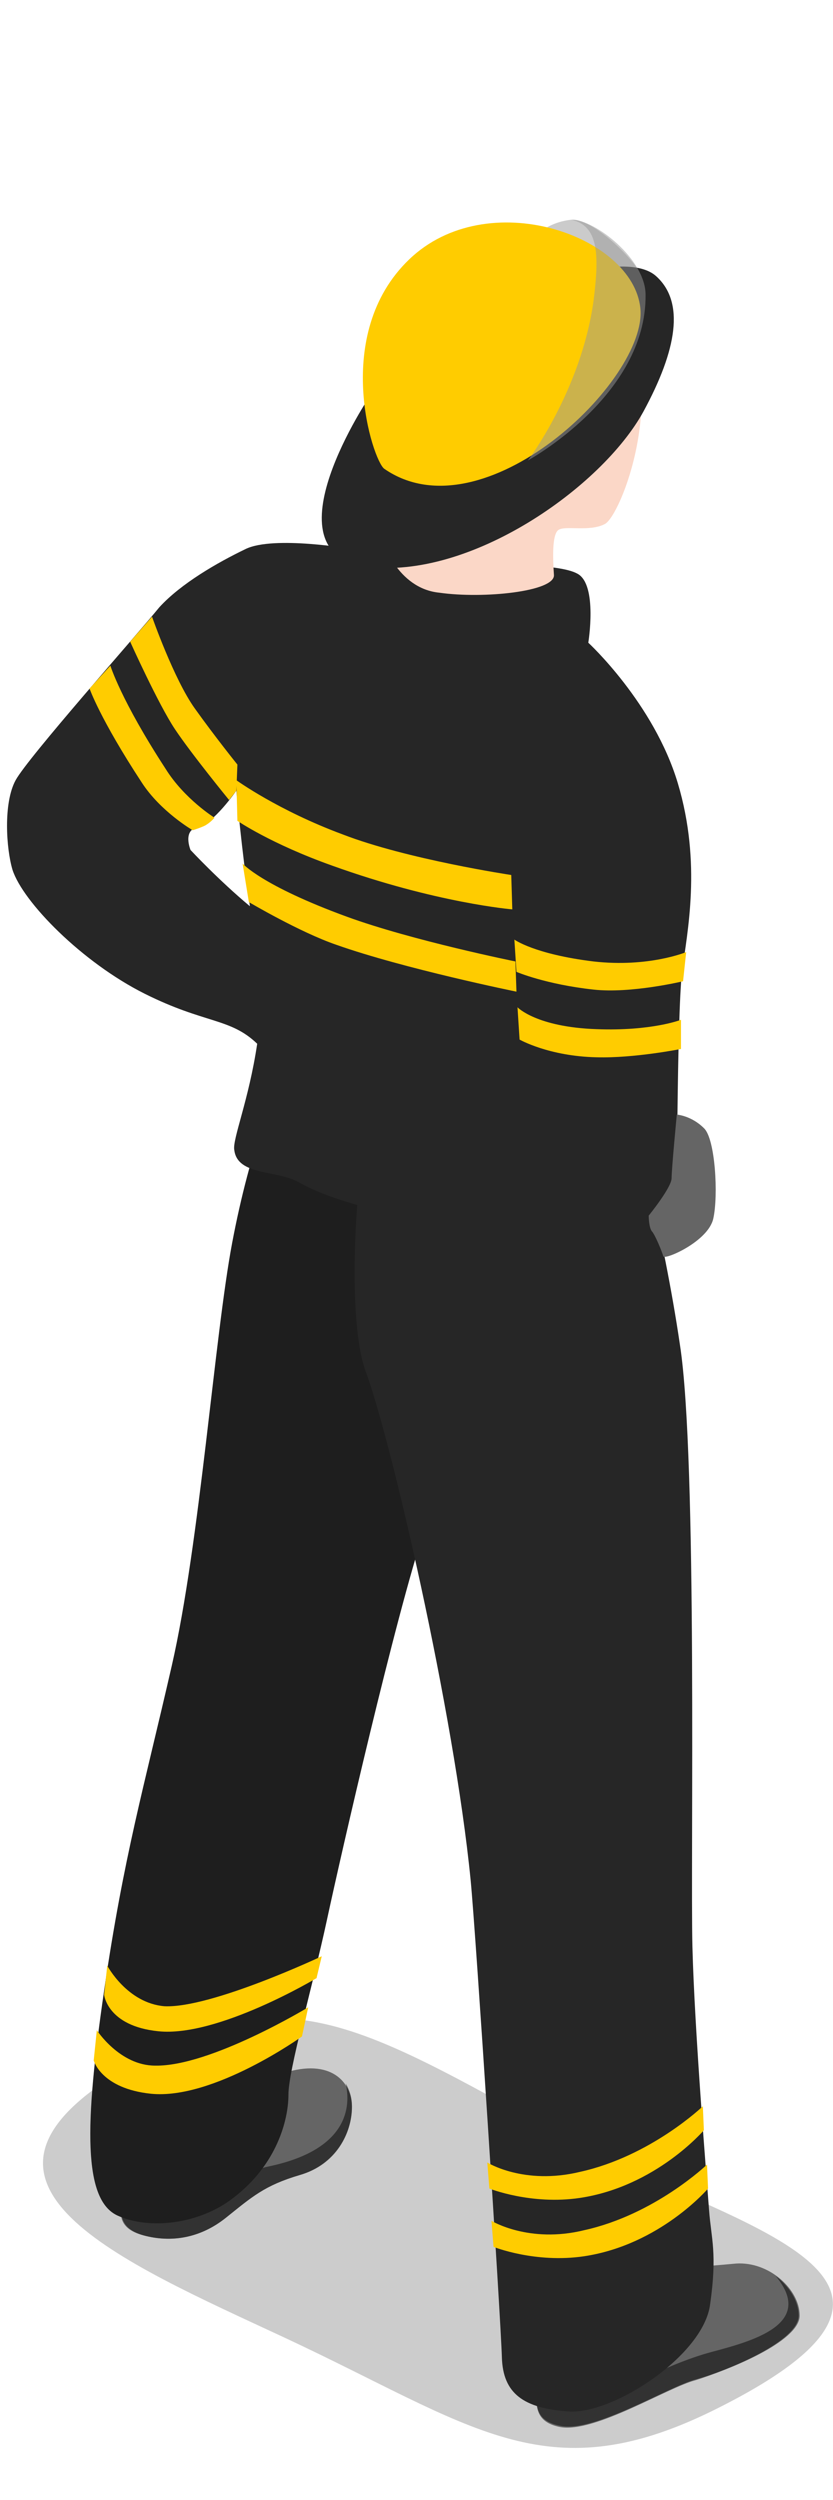 <?xml version="1.0" encoding="UTF-8"?><svg xmlns="http://www.w3.org/2000/svg" xmlns:xlink="http://www.w3.org/1999/xlink" version="1.1" id="Layer_1" x="0px" y="0px" viewBox="0 0 80 240" xml:space="preserve"><path opacity="0.5" fill="#999" d="M61.7 26.7c.5 1.6-3 5.2-7.9 4.6-4.9-.6-5.5-9.4 1-10.2 2-.3 6.4 4 6.9 5.6z"/><path opacity="0.2" d="M68.3 231.5c26.9-13.2 1-17.9-14.1-26.3-20.8-11.6-27.5-15.7-43-6.1-17.1 10.6.2 17.9 16.1 25.3 18 8.4 25 14.9 41 7.1z"/><path fill="#656565" d="M11.8 210.4c-.3 1.9-.7 3.5 2 4.2 2.6.7 5.4.3 7.9-1.7s3.7-3.1 7.1-4.1 5-4 5-6.5-2.1-4.7-6.5-3.3c-4.5 1.4-6.8 3.3-6.8 3.3l-8.7 8.1z"/><path opacity="0.5" d="M33.8 202.2c0-.8-.2-1.5-.6-2.2.5 2.2.3 6.4-7.5 8-2.4.5-5.8 3.7-8.3 4.5-1.9.6-4.3 0-5.7-1.1-.2 1.4 0 2.6 2.1 3.2 2.6.7 5.4.3 7.9-1.7s3.7-3.1 7.1-4.1c3.5-1 5-4 5-6.6z"/><path fill="#656565" d="M51.7 227.3c0 2.6-1.1 5 2.2 5.6 3.3.6 10.3-3.8 13-4.5 2.9-.8 9.9-3.6 9.9-6.1s-2.9-5.2-6.1-5c-3.1.3-9.1.7-9.1.7l-9.9 9.3z"/><path opacity="0.5" d="M76.7 222.3c0-1.4-.9-2.8-2.2-3.8 3.9 4.7-2.5 6.3-6.2 7.3-4.5 1.2-9.5 4.2-12.2 5-1.9.5-3.5-.1-4.6-.7 0 1.4.3 2.5 2.3 2.9 3.3.6 10.3-3.8 13-4.5 2.9-.9 9.9-3.7 9.9-6.2z"/><path fill="#262626" d="M29.2 98.9c-2.6 4.5-5.2 11.4-6.9 20.4-1.7 9-3.1 28.8-5.8 40.6s-4.6 18.2-6.5 31.2c-1.9 13-2 20.1 1.3 21.6 3.1 1.4 7.9.8 11.1-1.7 4.2-3.2 5.3-7.5 5.3-9.9s2.3-10.3 3.7-16.8 6.5-28.8 9.4-37.6c2.8-8.8 8.5-38.7 8.5-38.7l-20.1-9.1z"/><path opacity="0.2" d="M29.2 98.9c-2.6 4.5-5.2 11.4-6.9 20.4-1.7 9-3.1 28.8-5.8 40.6s-4.6 18.2-6.5 31.2c-1.9 13-2 20.1 1.3 21.6 3.1 1.4 7.9.8 11.1-1.7 4.2-3.2 5.3-7.5 5.3-9.9s2.3-10.3 3.7-16.8 6.5-28.8 9.4-37.6c2.8-8.8 8.5-38.7 8.5-38.7l-20.1-9.1z"/><path fill="#262626" d="M36 105.9c-1.7 3.6-2.9 20.2-.9 25.7 2.4 6.4 8.5 32.7 10.1 48.9.5 5.1 2.9 42.2 3 45.8.1 3.5 2.1 4.9 6.4 5.2 4.3.3 13-5.4 13.6-10.3.7-4.9.1-6.3-.1-9s-1.4-17.3-1.6-25.3.5-46.9-1.2-57.8c-1.6-10.9-4.5-21.5-4.5-21.5L36 105.9z"/><path fill="#262626" d="M65.1 75.2c-2.3-7.7-8.6-13.5-8.6-13.5s.9-5.5-1-6.6-7.8-.6-12.4-2.2c-4.6-1.5-4.2-1.3-4.2-1.3l.5-3s-3.5-1.7-4.8-.5c-1.3 1.2-.8 4.6-.8 4.6s-7.5-1.3-10.2 0c-2.7 1.3-6.2 3.3-8.3 5.6C13.1 61 2.7 72.7 1.5 74.9s-.9 6.6-.3 8.6c1 3.1 6.7 8.9 12.7 11.9 5.8 2.9 8.2 2.3 10.8 4.8-.8 5.4-2.4 9.2-2.2 10.2.3 2.5 4.1 1.9 6.2 3.1 5.9 3.4 21.3 5.3 26.9 5.4 5.6 0 9.4-1.6 9.4-1.6s0-19.6.5-24c.5-3.8 1.9-10.4-.4-18.1zm-46.8 6.4s-.8-1.9.7-2.2 3.7-3.5 3.7-3.5.5 5.7 1.3 11.1c-3-2.5-5.7-5.4-5.7-5.4z"/><path fill="#FBD7C7" d="M36.7 51.8s2.8-1.4 2.7-5c0-3.6-4.3-11.8 0-18.1s15.7-7.7 20.2.6c4.7 8.6 0 20.2-1.5 21s-3.9.1-4.5.6c-.6.5-.5 2.8-.4 4.3.1 1.6-6.8 2.3-11 1.7-4.1-.4-5.5-5.1-5.5-5.1z"/><path fill="#825012" d="M39.2 45.3c.4 1.2 2.7 3.3 6.1 3.1s6.9-4.1 7.6-6.3c.7-2.3 1.2-4.1 2.6-3.7s.3 2.4.9 2.4c.7 0 4.8-7.9 4.3-9.8-.3-1.2-1.4-4.6-5.7-7-4.5-2.4-15.1-2.3-17.4 7.4-1.5 6.2 1.6 13.9 1.6 13.9z"/><path fill="#FC0" d="M47.2 213.2l.2 2.5s4 1.6 8.7.9c7.3-1.1 11.9-6.5 11.9-6.5l-.1-2.3s-5 4.8-11.8 6.3c-5.3 1.3-8.9-.9-8.9-.9z"/><path fill="#FC0" d="M46.8 207.6l.2 2.5s4 1.6 8.7.9c7.3-1.1 11.9-6.5 11.9-6.5l-.1-2.3s-5 4.8-11.8 6.3c-5.4 1.3-8.9-.9-8.9-.9z"/><path fill="#656565" d="M65 107s-.5 5.2-.5 6.1-2.2 3.6-2.2 3.6 0 1.1.3 1.5c.3.3 1 2 1.1 2.4.1.4 4.3-1.4 4.8-3.6s.2-7.7-.9-8.7c-1.2-1.2-2.6-1.3-2.6-1.3z"/><path fill="#262626" d="M35.6 37.9s-10.3 15.2-.4 16.5c9.9 1.3 22.6-7.6 26.6-14.9 3.2-5.9 4-10.5 1.2-13-2.7-2.4-10.9.7-10.9.7L35.6 37.9z"/><path fill="#FC0" d="M36.9 45c-1.1-.8-5.1-12.9 2.4-20.1s21.5-2.3 22.2 4.7c.7 6.9-15.1 22-24.6 15.4z"/><path opacity="0.5" fill="#999" d="M50.7 44.2S62.1 38 62 28.3c0-3.4-4.8-7.2-7.1-7.2 2.5.6 2.7 3.1 2.1 7.8-1.2 8.6-6.3 15.3-6.3 15.3z"/><path fill="#FC0" d="M22.7 75.9l.1-2.5s-2.1-2.6-4.1-5.4-4.1-8.8-4.1-8.8l-2.1 2.4s2.7 6 4.3 8.4c1.6 2.4 5.2 6.8 5.2 6.8l.7-.9z"/><path fill="#FC0" d="M20.6 78.5s-.4.5-1 .8c-.7.3-1.1.4-1.1.4s-3.1-1.8-4.9-4.6c-4-6.1-5-9-5-9l2-2.2s1 3.3 5.3 9.9c1.8 2.9 4.7 4.7 4.7 4.7z"/><path fill="#FC0" d="M22.7 74.9s4 2.9 10.2 5.2c6.2 2.4 16.2 3.9 16.2 3.9l.1 3.3s-7.3-.6-17.3-4.2c-5.9-2.1-9.1-4.3-9.1-4.3l-.1-3.9z"/><path fill="#FC0" d="M23.3 82.9s1.8 2.1 10 5.1c6.3 2.3 16.2 4.3 16.2 4.3l.1 2.9S38.8 93 32.3 90.7c-3.5-1.2-8.4-4.1-8.4-4.1l-.6-3.7z"/><path fill="#FC0" d="M49.4 90.2l.2 3.1s2.8 1.2 7.4 1.7c3.6.4 8.6-.8 8.6-.8l.3-2.8s-3.6 1.5-8.9.9c-5.7-.7-7.6-2.1-7.6-2.1z"/><path fill="#FC0" d="M49.7 96.7l.2 3.1s2.8 1.6 7.4 1.7c3.6.1 8.1-.8 8.1-.8v-2.8s-2.8 1.1-8.1.9c-5.8-.2-7.6-2.1-7.6-2.1z"/><path fill="#FC0" d="M9.3 194.9l-.3 2.9s.7 2.7 5.5 3.2c6 .6 14.5-5.5 14.5-5.5l.6-2.8s-9.4 5.7-14.7 5.6c-3.4 0-5.6-3.4-5.6-3.4z"/><path fill="#FC0" d="M10.3 188.7l-.3 2.8s.3 3 5.2 3.5c5.7.6 15.2-5.1 15.2-5.1l.5-2.1s-10.6 5-15.1 4.8c-3.6-.3-5.5-3.9-5.5-3.9z"/></svg>